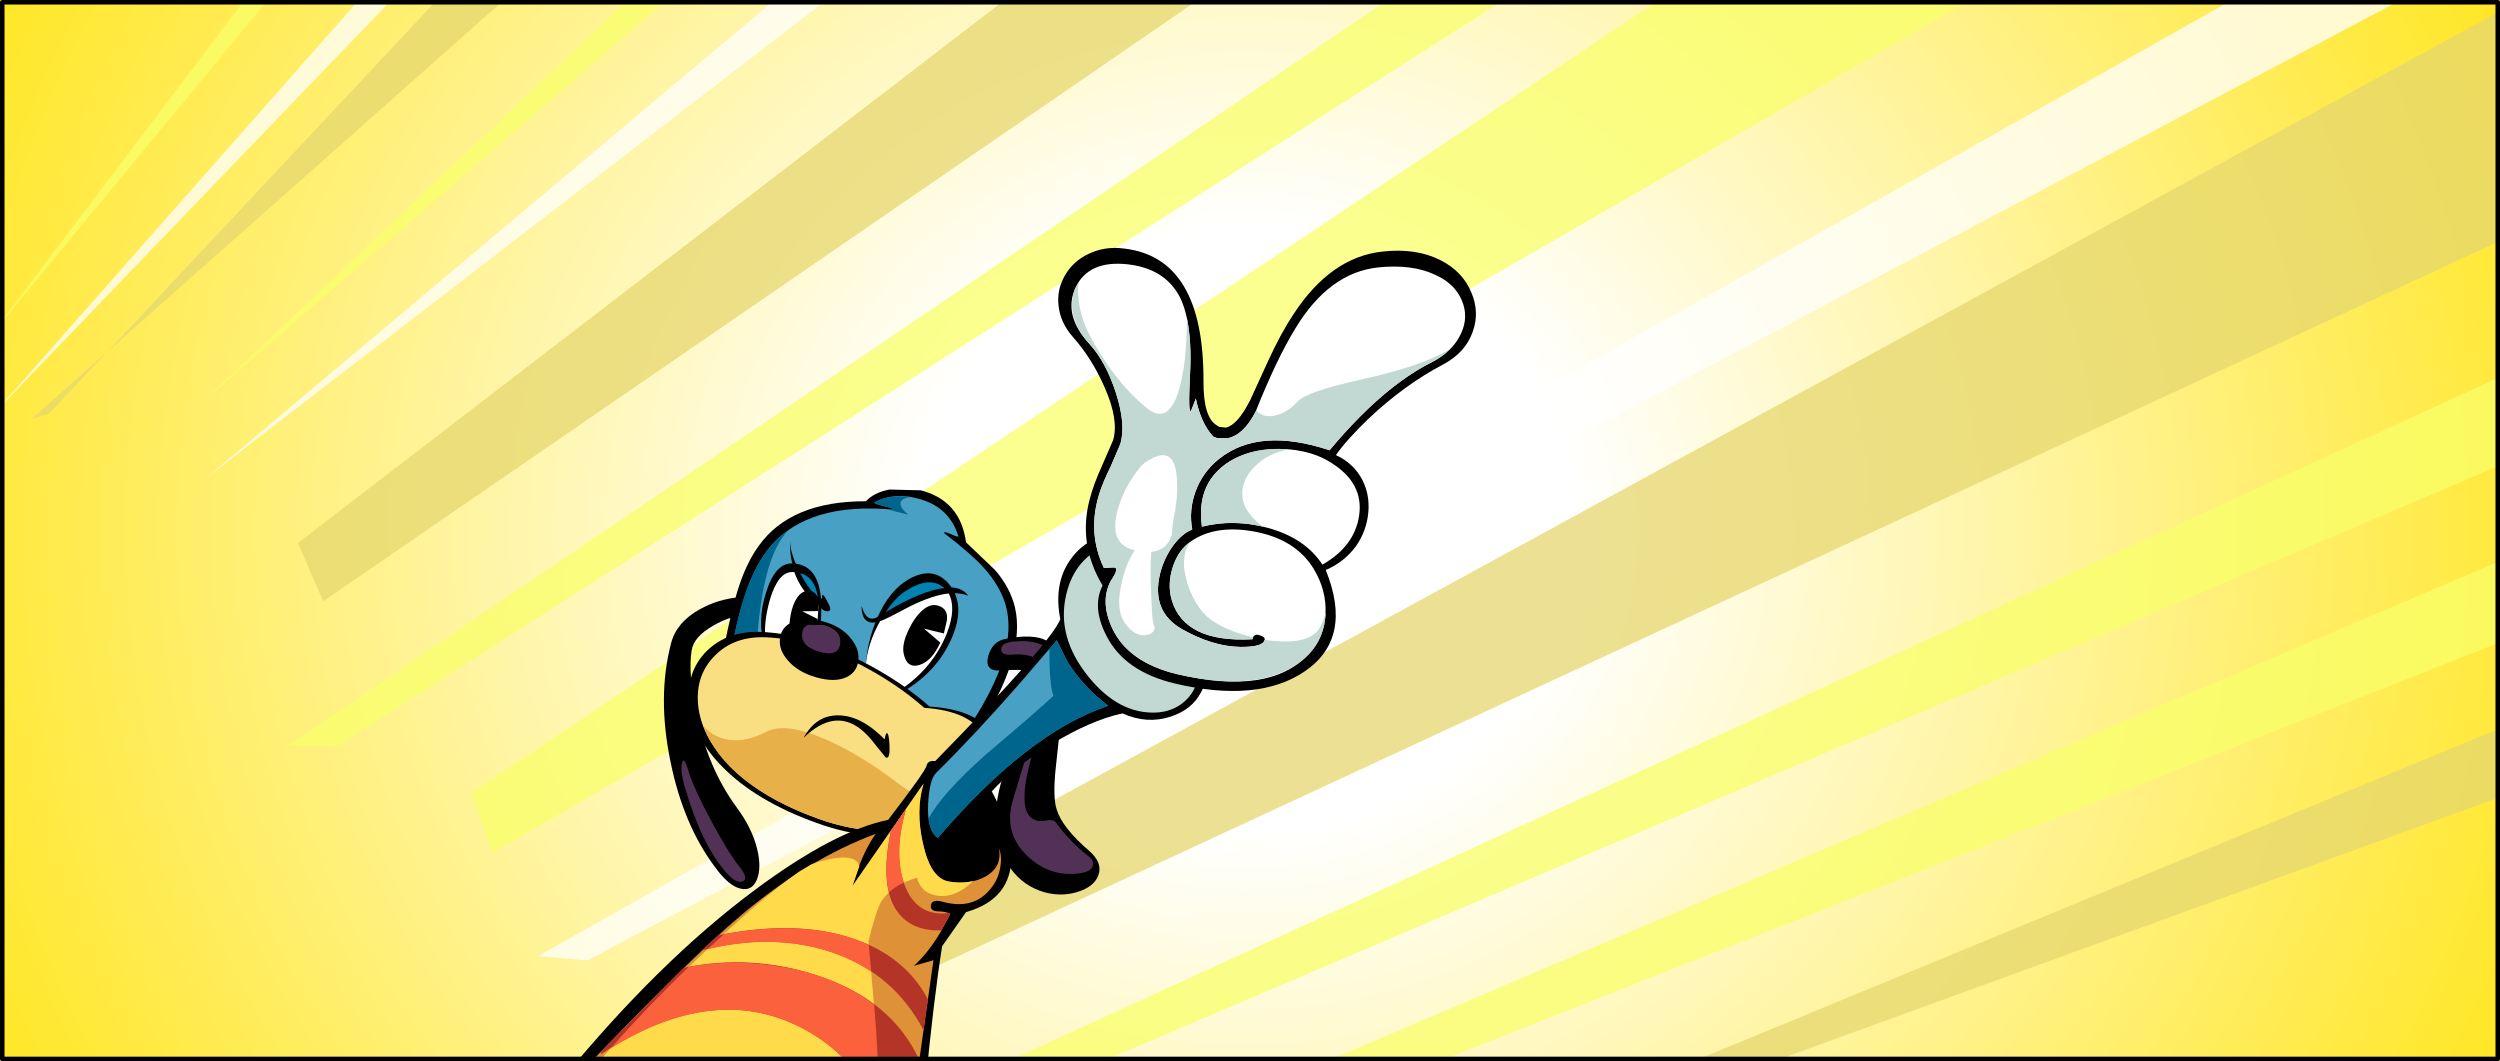 <?xml version="1.0" encoding="UTF-8" standalone="no"?>
<svg xmlns:xlink="http://www.w3.org/1999/xlink" height="236.0px" width="556.0px" xmlns="http://www.w3.org/2000/svg">
  <rect width="100%" height="100%" fill="#333333" stroke="none"/>
  <g transform="matrix(1.0, 0.0, 0.0, 1.0, 0.0, 0.0)">
    <use height="140.0" transform="matrix(1.88, 0.0, 0.0, 1.717, -4.946, -2.16)" width="300.0" xlink:href="#shape0"/>
    <use height="348.15" transform="matrix(1.84, 0.0, 0.0, 1.84, -2.186, -349.827)" width="417.8" xlink:href="#shape1"/>
    <use height="288.7" transform="matrix(1.378, 0.0, 0.0, 1.378, -37.0, -123.85)" width="312.55" xlink:href="#shape2"/>
    <use height="287.2" transform="matrix(1.378, 0.0, 0.0, 1.378, -13.6, -116.45)" width="304.65" xlink:href="#shape3"/>
    <use height="79.8" transform="matrix(1.133, 0.0, 0.0, 1.133, 147.655, 108.535)" width="85.5" xlink:href="#shape4"/>
    <use height="8.3" transform="matrix(1.133, 0.0, 0.0, 1.133, 178.731, 159.097)" width="16.85" xlink:href="#shape5"/>
    <use height="165.0" transform="matrix(1.133, 0.0, 0.0, 1.133, 124.894, 55.16)" width="179.5" xlink:href="#shape6"/>
    <use height="306.75" transform="matrix(1.288, 0.0, 0.0, 1.288, 43.2, -66.35)" width="310.4" xlink:href="#shape7"/>
    <use height="97.35" transform="matrix(1.786, 0.0, 0.0, 2.414, -0.997, 0.017)" width="311.35" xlink:href="#sprite0"/>
    <use height="236.0" transform="matrix(1.0, 0.0, 0.0, 1.0, 0.0, 0.0)" width="556.0" xlink:href="#shape9"/>
  </g>
  <defs>
    <g id="shape0" transform="matrix(1.0, 0.0, 0.0, 1.0, 150.0, 70.0)">
      <path d="M150.0 70.0 L-150.0 70.0 -150.0 -70.0 150.0 -70.0 150.0 70.0" fill="url(#gradient0)" fill-rule="evenodd" stroke="none"/>
    </g>
    <radialGradient cx="0" cy="0" gradientTransform="matrix(0.202, 0.0, 0.0, 0.202, 0.0, 0.0)" gradientUnits="userSpaceOnUse" id="gradient0" r="819.2" spreadMethod="pad">
      <stop offset="0.0" stop-color="#ffffff"/>
      <stop offset="0.235" stop-color="#ffffff"/>
      <stop offset="1.0" stop-color="#ffe621"/>
    </radialGradient>
    <g id="shape1" transform="matrix(1.0, 0.0, 0.0, 1.0, 208.9, 174.05)">
      <path d="M-194.75 58.6 L-201.8 66.1 -203.85 66.65 -194.75 58.6 -33.0 -114.0 -13.35 -102.25 -194.75 58.6" fill="#e6d76f" fill-opacity="0.749" fill-rule="evenodd" stroke="none"/>
      <path d="M79.65 -111.4 L102.55 -97.65 -168.65 88.75 -171.7 81.7 79.65 -111.4" fill="#e6d76f" fill-opacity="0.749" fill-rule="evenodd" stroke="none"/>
      <path d="M138.7 -81.3 L160.45 -58.9 -148.2 119.15 -150.85 111.95 138.7 -81.3" fill="#f8ff6a" fill-opacity="0.749" fill-rule="evenodd" stroke="none"/>
      <path d="M162.1 -19.5 L181.75 4.7 -141.5 154.65 -143.5 147.25 162.1 -19.5" fill="#e6d76f" fill-opacity="0.749" fill-rule="evenodd" stroke="none"/>
      <path d="M-23.75 -167.45 L-208.9 56.7 -34.25 -174.05 -23.75 -167.45" fill="#f8ff6a" fill-opacity="0.749" fill-rule="evenodd" stroke="none"/>
      <path d="M26.9 -133.9 L36.15 -125.55 -183.5 64.9 26.9 -133.9" fill="#f8ff6a" fill-opacity="0.749" fill-rule="evenodd" stroke="none"/>
      <path d="M-16.8 -151.1 L-6.85 -143.65 -208.35 65.95 -16.8 -151.1" fill="#ffffff" fill-opacity="0.749" fill-rule="evenodd" stroke="none"/>
      <path d="M38.75 -112.45 L47.5 -103.6 -182.8 73.85 38.75 -112.45" fill="#ffffff" fill-opacity="0.749" fill-rule="evenodd" stroke="none"/>
      <path d="M192.45 63.65 L198.15 74.7 -75.1 174.1 192.45 63.65" fill="#e6d76f" fill-opacity="0.749" fill-rule="evenodd" stroke="none"/>
      <path d="M106.25 -83.1 L114.25 -73.6 -166.9 106.2 -172.9 106.2 106.25 -83.1" fill="#f8ff6a" fill-opacity="0.749" fill-rule="evenodd" stroke="none"/>
      <path d="M151.05 -34.15 L158.25 -24.05 -136.7 132.15 -142.7 131.65 151.05 -34.15" fill="#ffffff" fill-opacity="0.749" fill-rule="evenodd" stroke="none"/>
      <path d="M178.5 23.1 L184.85 33.75 -122.15 164.7 -128.1 163.7 178.5 23.1" fill="#f8ff6a" fill-opacity="0.749" fill-rule="evenodd" stroke="none"/>
      <path d="M202.85 37.65 L208.9 48.5 -101.5 171.1 -107.4 169.95 202.85 37.65" fill="#f8ff6a" fill-opacity="0.749" fill-rule="evenodd" stroke="none"/>
    </g>
    <g id="shape2" transform="matrix(1.0, 0.0, 0.0, 1.0, 0.0, 0.0)">
      <path d="M248.0 260.1 L201.45 190.4 254.8 253.1 248.0 260.1" fill="#ffcc41" fill-opacity="0.0" fill-rule="evenodd" stroke="none"/>
      <path d="M300.45 210.75 L227.1 170.2 303.3 201.4 300.45 210.75" fill="#ffcc41" fill-opacity="0.0" fill-rule="evenodd" stroke="none"/>
      <path d="M228.8 141.05 L310.85 134.25 312.55 143.85 228.8 141.05" fill="#ffcc41" fill-opacity="0.0" fill-rule="evenodd" stroke="none"/>
      <path d="M298.7 236.95 L230.85 187.75 302.65 228.1 298.7 236.95" fill="#ffcc41" fill-opacity="0.0" fill-rule="evenodd" stroke="none"/>
      <path d="M216.8 276.75 L185.9 198.85 224.9 271.35 216.8 276.75" fill="#ffcc41" fill-opacity="0.0" fill-rule="evenodd" stroke="none"/>
      <path d="M248.0 22.4 L254.8 29.35 201.45 92.05 248.0 22.4" fill="#ffcc41" fill-opacity="0.0" fill-rule="evenodd" stroke="none"/>
      <path d="M300.45 71.75 L303.3 81.05 227.1 112.25 300.45 71.75" fill="#ffcc41" fill-opacity="0.0" fill-rule="evenodd" stroke="none"/>
      <path d="M312.55 138.6 L310.85 148.2 228.8 141.4 312.55 138.6" fill="#ffcc41" fill-opacity="0.0" fill-rule="evenodd" stroke="none"/>
      <path d="M298.7 45.5 L302.65 54.4 230.85 94.7 298.7 45.5" fill="#ffcc41" fill-opacity="0.0" fill-rule="evenodd" stroke="none"/>
      <path d="M216.8 5.7 L224.9 11.1 185.9 83.6 216.8 5.7" fill="#ffcc41" fill-opacity="0.0" fill-rule="evenodd" stroke="none"/>
      <path d="M82.1 274.8 L74.75 268.45 122.4 201.3 82.1 274.8" fill="#ffcc41" fill-opacity="0.0" fill-rule="evenodd" stroke="none"/>
      <path d="M25.55 230.2 L21.9 221.2 95.1 183.45 25.55 230.2" fill="#ffcc41" fill-opacity="0.0" fill-rule="evenodd" stroke="none"/>
      <path d="M7.65 164.65 L8.55 154.95 90.85 154.55 7.65 164.65" fill="#ffcc41" fill-opacity="0.0" fill-rule="evenodd" stroke="none"/>
      <path d="M29.6 256.2 L24.9 247.65 92.9 201.25 29.6 256.2" fill="#ffcc41" fill-opacity="0.0" fill-rule="evenodd" stroke="none"/>
      <path d="M114.65 288.7 L106.1 284.0 138.6 208.4 114.65 288.7" fill="#ffcc41" fill-opacity="0.0" fill-rule="evenodd" stroke="none"/>
      <path d="M3.85 115.25 L6.75 105.95 87.3 122.95 3.85 115.25" fill="#ffcc41" fill-opacity="0.0" fill-rule="evenodd" stroke="none"/>
      <path d="M22.2 45.6 L29.05 38.7 92.8 90.75 22.2 45.6" fill="#ffcc41" fill-opacity="0.0" fill-rule="evenodd" stroke="none"/>
      <path d="M75.25 3.1 L84.45 0.0 117.65 75.4 75.25 3.1" fill="#ffcc41" fill-opacity="0.0" fill-rule="evenodd" stroke="none"/>
      <path d="M0.0 59.65 L5.95 51.95 75.6 95.8 0.0 59.65" fill="#ffcc41" fill-opacity="0.0" fill-rule="evenodd" stroke="none"/>
      <path d="M1.0 153.45 L2.15 143.8 84.45 145.8 1.0 153.45" fill="#ffcc41" fill-opacity="0.0" fill-rule="evenodd" stroke="none"/>
    </g>
    <g id="shape3" transform="matrix(1.0, 0.0, 0.0, 1.0, 0.0, 0.0)">
      <path d="M62.9 21.8 L108.3 89.75 56.3 28.6 62.9 21.8" fill="#faf9e8" fill-opacity="0.0" fill-rule="evenodd" stroke="none"/>
      <path d="M11.75 69.95 L83.3 109.45 9.0 79.0 11.75 69.95" fill="#faf9e8" fill-opacity="0.0" fill-rule="evenodd" stroke="none"/>
      <path d="M0.0 135.15 L81.65 137.85 1.65 144.5 0.0 135.15" fill="#faf9e8" fill-opacity="0.0" fill-rule="evenodd" stroke="none"/>
      <path d="M13.5 44.35 L109.8 109.1 9.65 53.05 13.5 44.35" fill="#faf9e8" fill-opacity="0.0" fill-rule="evenodd" stroke="none"/>
      <path d="M93.3 5.55 L123.45 81.5 85.4 10.85 93.3 5.55" fill="#faf9e8" fill-opacity="0.0" fill-rule="evenodd" stroke="none"/>
      <path d="M19.35 219.4 L89.35 177.25 25.85 226.35 19.35 219.4" fill="#faf9e8" fill-opacity="0.0" fill-rule="evenodd" stroke="none"/>
      <path d="M56.6 268.0 L104.1 201.5 65.3 271.75 56.6 268.0" fill="#faf9e8" fill-opacity="0.0" fill-rule="evenodd" stroke="none"/>
      <path d="M120.0 287.2 L132.1 206.4 129.5 286.65 120.0 287.2" fill="#faf9e8" fill-opacity="0.0" fill-rule="evenodd" stroke="none"/>
      <path d="M31.4 263.35 L86.7 203.15 39.55 268.15 31.4 263.35" fill="#faf9e8" fill-opacity="0.0" fill-rule="evenodd" stroke="none"/>
      <path d="M2.05 179.6 L80.95 158.4 6.35 188.05 2.05 179.6" fill="#faf9e8" fill-opacity="0.0" fill-rule="evenodd" stroke="none"/>
      <path d="M224.6 267.9 L185.35 196.25 231.8 261.7 224.6 267.9" fill="#faf9e8" fill-opacity="0.0" fill-rule="evenodd" stroke="none"/>
      <path d="M279.75 224.4 L211.95 178.85 283.3 215.6 279.75 224.4" fill="#faf9e8" fill-opacity="0.0" fill-rule="evenodd" stroke="none"/>
      <path d="M297.2 160.5 L216.1 150.65 296.35 151.05 297.2 160.5" fill="#faf9e8" fill-opacity="0.0" fill-rule="evenodd" stroke="none"/>
      <path d="M275.8 249.75 L214.15 196.2 280.4 241.45 275.8 249.75" fill="#faf9e8" fill-opacity="0.0" fill-rule="evenodd" stroke="none"/>
      <path d="M192.9 281.4 L169.55 203.15 201.25 276.9 192.9 281.4" fill="#faf9e8" fill-opacity="0.0" fill-rule="evenodd" stroke="none"/>
      <path d="M300.9 112.35 L219.55 119.85 298.1 103.3 300.9 112.35" fill="#faf9e8" fill-opacity="0.0" fill-rule="evenodd" stroke="none"/>
      <path d="M283.0 44.45 L214.2 88.5 276.35 37.7 283.0 44.45" fill="#faf9e8" fill-opacity="0.0" fill-rule="evenodd" stroke="none"/>
      <path d="M231.3 3.0 L190.0 73.5 222.3 0.0 231.3 3.0" fill="#faf9e8" fill-opacity="0.0" fill-rule="evenodd" stroke="none"/>
      <path d="M304.65 58.15 L230.95 93.4 298.9 50.65 304.65 58.15" fill="#faf9e8" fill-opacity="0.0" fill-rule="evenodd" stroke="none"/>
      <path d="M300.9 144.65 L219.35 139.25 299.55 135.25 300.9 144.65" fill="#faf9e8" fill-opacity="0.0" fill-rule="evenodd" stroke="none"/>
    </g>
    <g id="shape4" transform="matrix(1.0, 0.0, 0.0, 1.0, 42.75, 39.9)">
      <path d="M-28.1 -18.45 Q-27.7 -14.1 -28.6 -14.4 -29.65 -14.8 -33.05 -12.9 -36.9 -10.7 -37.3 -8.05 -38.05 -3.55 -36.35 4.45 -34.1 15.1 -28.5 22.75 -25.45 26.85 -24.45 30.95 -23.55 34.65 -24.5 36.95 -25.45 39.25 -27.65 38.75 -30.05 38.25 -32.8 34.4 -38.95 26.15 -41.45 13.85 -44.1 1.1 -41.35 -9.4 -40.3 -13.55 -35.7 -16.1 -32.2 -18.05 -28.1 -18.45" fill="#000000" fill-rule="evenodd" stroke="none"/>
      <path d="M26.15 -16.5 Q28.4 -6.85 18.55 8.2 13.7 14.45 -9.15 3.65 -16.3 0.25 -24.4 -4.45 L-31.0 -8.45 Q-29.45 -16.0 -28.4 -19.4 -26.7 -25.05 -24.1 -28.6 -17.8 -37.35 -3.1 -37.3 -1.55 -39.0 1.5 -39.6 L7.65 -39.45 Q15.45 -37.45 16.55 -29.25 L22.35 -23.7 Q25.25 -20.25 26.15 -16.5" fill="#000000" fill-rule="evenodd" stroke="none"/>
      <path d="M24.35 -16.85 Q26.9 -7.85 17.45 6.55 12.9 12.35 -8.65 2.25 -15.35 -0.9 -23.0 -5.3 L-29.3 -9.05 Q-26.7 -22.8 -21.75 -28.55 -14.2 -37.2 2.35 -35.65 2.55 -35.85 0.4 -36.35 -1.75 -36.9 -1.4 -37.1 2.55 -39.2 7.6 -37.7 13.35 -36.0 15.05 -30.45 15.15 -30.15 13.7 -30.8 12.2 -31.5 12.25 -31.05 17.35 -27.15 19.85 -24.45 23.25 -20.75 24.35 -16.85" fill="#48a1c5" fill-rule="evenodd" stroke="none"/>
      <path d="M14.0 -11.05 Q11.95 -5.9 7.6 -2.3 5.4 -0.5 3.65 0.25 L-3.15 -4.85 Q-2.85 -9.9 -0.85 -14.45 1.5 -19.75 5.15 -21.9 10.1 -24.8 13.25 -21.0 16.4 -17.15 14.0 -11.05" fill="#000000" fill-rule="evenodd" stroke="none"/>
      <path d="M-17.55 -25.1 Q-11.3 -24.9 -11.9 -14.7 -12.15 -9.65 -13.7 -4.6 -21.85 -4.9 -23.0 -8.75 -24.5 -13.75 -22.7 -19.4 -20.9 -25.2 -17.55 -25.1" fill="#000000" fill-rule="evenodd" stroke="none"/>
      <path d="M17.0 -18.75 Q13.55 -20.15 7.6 -17.6 1.5 -14.45 -0.05 -13.85 -3.95 -12.4 -3.95 -16.75 -2.95 -13.25 -0.7 -14.65 13.5 -23.5 17.0 -18.75" fill="#000000" fill-rule="evenodd" stroke="none"/>
      <path d="M5.6 -16.7 Q10.1 -18.9 13.15 -19.2 14.7 -16.3 12.8 -11.4 10.75 -6.25 6.65 -2.6 4.65 -0.8 3.05 0.0 L-3.15 -4.85 Q-2.85 -9.25 -0.3 -13.8 L-0.05 -13.85 Q1.2 -14.35 5.6 -16.7" fill="#ffffff" fill-rule="evenodd" stroke="none"/>
      <path d="M4.8 -19.75 Q9.55 -22.75 12.3 -20.25 8.0 -19.85 0.8 -15.55 2.8 -18.55 4.8 -19.75" fill="#0082b3" fill-rule="evenodd" stroke="none"/>
      <path d="M-18.0 -29.65 Q-18.0 -26.85 -15.7 -22.65 -13.3 -18.25 -11.7 -18.2 -11.85 -20.1 -10.35 -17.0 -9.75 -15.75 -10.6 -15.7 -11.4 -15.7 -11.9 -16.35 -18.2 -21.35 -18.0 -29.65" fill="#000000" fill-rule="evenodd" stroke="none"/>
      <path d="M-12.55 -18.55 Q-14.2 -19.7 -16.0 -23.2 -13.1 -22.4 -12.55 -18.55" fill="#0082b3" fill-rule="evenodd" stroke="none"/>
      <path d="M-17.15 -23.4 Q-15.9 -19.75 -12.45 -16.8 -12.4 -11.9 -14.65 -6.1 -21.85 -5.7 -22.65 -9.3 -23.4 -12.65 -22.0 -17.8 -20.35 -23.5 -17.5 -23.4 L-17.15 -23.4" fill="#ffffff" fill-rule="evenodd" stroke="none"/>
      <path d="M5.25 -12.0 Q6.45 -14.55 8.05 -15.95 9.75 -17.4 11.4 -16.7 13.05 -16.0 12.8 -13.95 L12.2 -11.35 8.3 -12.3 11.5 -9.55 Q9.8 -5.85 7.35 -5.15 4.9 -4.45 4.3 -7.45 3.95 -9.25 5.25 -12.0" fill="#000000" fill-rule="evenodd" stroke="none"/>
      <path d="M-15.6 -15.7 L-12.6 -14.2 Q-13.15 -11.05 -14.9 -10.0 -16.7 -8.95 -17.7 -11.15 -18.35 -12.5 -17.9 -14.85 -17.5 -17.1 -16.55 -18.45 -15.5 -19.9 -14.1 -19.7 -12.7 -19.5 -12.5 -17.85 L-12.45 -15.75 -15.6 -15.7" fill="#000000" fill-rule="evenodd" stroke="none"/>
      <path d="M5.55 -38.15 Q2.0 -37.45 5.2 -34.65 L1.0 -35.75 2.35 -35.65 Q2.55 -35.85 0.4 -36.35 -1.75 -36.9 -1.4 -37.1 1.55 -38.65 5.55 -38.15" fill="#00658d" fill-rule="evenodd" stroke="none"/>
      <path d="M-24.65 -6.25 L-29.3 -9.05 Q-27.75 -17.2 -25.85 -21.7 -23.1 -28.3 -18.25 -31.7 -23.9 -26.05 -24.65 -6.25" fill="#00658d" fill-rule="evenodd" stroke="none"/>
      <path d="M9.4 3.0 Q19.1 3.6 22.05 8.95 24.75 13.85 20.8 19.5 16.65 25.35 8.25 27.45 -1.45 29.95 -12.75 25.85 -24.75 21.55 -31.4 14.7 -37.2 8.75 -37.8 2.2 -38.35 -3.85 -34.4 -7.85 -30.35 -11.9 -23.65 -11.65 -14.4 -11.25 -4.0 -5.95 3.75 -2.0 9.4 3.0" fill="#000000" fill-rule="evenodd" stroke="none"/>
      <path d="M8.35 3.25 Q17.5 3.85 20.25 8.9 22.8 13.5 19.05 18.9 15.2 24.45 7.25 26.5 -1.85 28.85 -12.5 25.0 -23.8 20.95 -30.0 14.45 -35.45 8.8 -36.05 2.6 -36.55 -3.15 -32.8 -6.95 -29.0 -10.85 -22.7 -10.6 -13.95 -10.2 -4.15 -5.2 3.05 -1.45 8.35 3.25" fill="#fadf82" fill-rule="evenodd" stroke="none"/>
      <path d="M23.3 18.4 Q24.05 15.5 26.25 9.6 28.45 3.65 29.25 0.65 30.25 -3.2 28.55 -4.0 27.75 -4.35 23.35 -4.1 20.15 -3.85 20.9 -6.85 21.7 -9.75 24.15 -10.25 29.75 -11.4 32.45 -9.9 34.95 -8.6 35.5 -4.85 35.95 -1.95 35.35 3.95 L34.1 15.65 Q33.6 21.0 34.35 23.2 35.45 26.8 40.7 31.3 43.4 33.65 42.55 36.05 41.8 38.25 38.7 39.3 35.45 40.4 31.95 39.45 27.9 38.3 25.3 34.8 20.7 28.4 23.3 18.4" fill="#000000" fill-rule="evenodd" stroke="none"/>
      <path d="M29.15 24.65 Q30.35 25.75 32.05 25.4 33.65 25.05 34.15 25.7 37.2 29.8 40.5 32.3 41.7 33.2 41.45 34.2 41.2 35.35 39.05 35.7 33.15 36.6 28.65 32.4 23.95 27.95 25.65 21.7 L29.75 8.1 Q30.25 6.3 30.6 6.25 31.0 6.15 30.55 8.25 L28.5 16.5 Q27.3 22.95 29.15 24.65" fill="#513256" fill-rule="evenodd" stroke="none"/>
      <path d="M30.35 -6.4 Q28.5 -7.45 25.75 -7.2 23.4 -7.0 23.45 -8.25 23.5 -9.5 25.75 -9.75 31.95 -10.35 33.6 -7.0 34.65 -4.9 33.75 -1.7 33.25 0.3 32.65 0.1 32.1 0.0 32.3 -2.65 32.45 -5.2 30.35 -6.4" fill="#513256" fill-rule="evenodd" stroke="none"/>
      <path d="M-19.95 -10.5 Q-19.65 -12.7 -17.4 -13.65 -14.95 -14.7 -11.1 -13.6 -7.75 -12.6 -6.0 -10.3 -4.3 -8.2 -4.6 -6.0 -4.85 -3.75 -6.95 -2.75 -9.25 -1.7 -12.9 -2.75 -16.55 -3.8 -18.5 -6.15 -20.3 -8.25 -19.95 -10.5" fill="#000000" fill-rule="evenodd" stroke="none"/>
      <path d="M-15.6 -11.5 Q-15.5 -12.6 -14.4 -13.05 L-11.3 -13.0 Q-7.85 -12.0 -8.15 -9.35 -8.5 -6.7 -12.2 -7.75 -16.0 -8.85 -15.6 -11.5" fill="#513256" fill-rule="evenodd" stroke="none"/>
      <path d="M3.2 18.05 Q11.05 23.95 16.65 21.6 12.0 25.85 4.9 27.0 -3.35 28.3 -12.5 25.0 -30.65 18.4 -35.05 6.75 -32.95 9.2 -29.7 9.55 -26.35 9.9 -22.65 7.95 -19.0 6.0 -11.1 9.4 -4.3 12.35 3.2 18.05" fill="#e8b049" fill-rule="evenodd" stroke="none"/>
      <path d="M-38.75 18.45 Q-39.55 15.65 -39.2 14.1 -38.85 12.5 -37.85 15.9 -36.8 19.25 -33.3 25.75 -29.95 31.95 -27.9 34.45 -26.05 36.8 -27.25 37.3 -28.5 37.85 -30.5 35.6 -35.4 30.1 -38.75 18.45" fill="#513256" fill-rule="evenodd" stroke="none"/>
    </g>
    <g id="shape5" transform="matrix(1.0, 0.0, 0.0, 1.0, 8.4, 4.15)">
      <path d="M-8.4 0.25 Q-6.0 -4.15 -1.7 -4.15 2.8 -4.2 7.5 0.55 7.75 -0.95 8.05 -0.6 8.3 -0.35 8.4 1.0 8.7 4.6 7.7 4.1 L5.9 1.9 Q4.2 -0.4 2.65 -1.55 -2.5 -5.45 -8.4 0.25" fill="#000000" fill-rule="evenodd" stroke="none"/>
    </g>
    <g id="shape6" transform="matrix(1.0, 0.0, 0.0, 1.0, 89.75, 82.5)">
      <path d="M35.75 4.75 Q33.95 8.15 29.75 9.5 25.15 11.0 20.35 8.85 14.05 10.2 6.15 15.05 -1.2 19.6 -5.3 24.15 -1.6 31.05 -1.45 36.65 -1.3 45.3 -10.35 47.85 L-15.05 54.55 Q-16.75 65.3 -18.4 82.5 L-89.75 80.8 Q-70.65 57.5 -51.8 43.5 -36.3 31.95 -25.65 29.75 -18.35 20.25 -18.1 19.1 -17.95 18.35 -17.15 18.2 L-16.4 18.2 Q6.35 -5.0 8.15 -9.65 6.8 -16.45 10.0 -21.15 13.0 -25.55 18.25 -26.3 22.65 -27.4 27.05 -24.3 31.05 -21.5 33.9 -16.2 36.75 -10.9 37.35 -5.35 38.0 0.65 35.75 4.75" fill="#000000" fill-rule="evenodd" stroke="none"/>
      <path d="M34.75 -6.2 Q36.1 -1.35 35.15 2.2 34.3 5.3 31.85 7.05 29.45 8.75 26.2 8.7 18.8 8.6 12.9 0.65 7.15 -7.15 9.55 -15.4 10.55 -18.9 12.85 -21.25 15.15 -23.55 17.95 -24.0 20.9 -24.4 24.55 -21.75 27.85 -19.35 30.65 -15.0 33.55 -10.7 34.75 -6.2" fill="#c2d8d3" fill-rule="evenodd" stroke="none"/>
      <path d="M0.1 3.05 L7.45 -5.5 9.55 -1.3 Q12.65 3.65 17.55 7.35 1.8 12.6 -15.9 33.3 -18.05 31.8 -17.8 26.6 -17.55 21.85 -16.25 20.55 -8.7 13.1 0.1 3.05" fill="#48a1c5" fill-rule="evenodd" stroke="none"/>
      <path d="M-3.9 35.3 Q-3.25 36.9 -3.65 39.1 -4.0 41.35 -5.4 43.1 -8.8 47.55 -15.05 45.8 -17.0 45.3 -17.25 46.45 -17.45 47.6 -16.05 47.7 -14.4 47.7 -13.45 48.2 L-15.4 51.85 Q-17.85 55.95 -20.6 58.4 L-16.75 57.3 -20.25 81.95 -87.4 80.85 Q-64.65 57.0 -54.6 48.55 -41.45 37.45 -28.1 32.5 -30.85 36.4 -32.65 42.75 L-18.7 22.65 Q-20.3 27.95 -18.8 34.45 -17.3 41.25 -13.75 41.85 -9.65 42.55 -6.6 40.9 -3.2 39.05 -3.9 35.3" fill="#df9138" fill-rule="evenodd" stroke="none"/>
      <path d="M20.65 -82.4 Q36.35 -80.6 36.25 -56.4 36.2 -49.3 38.85 -47.7 L39.3 -47.4 40.65 -47.25 Q42.95 -47.75 45.45 -52.7 L48.95 -60.35 Q51.5 -65.9 53.95 -69.55 61.25 -80.7 71.35 -81.8 78.0 -82.55 82.8 -80.1 87.1 -77.9 88.8 -73.85 90.5 -69.95 89.1 -66.05 87.65 -61.95 83.3 -59.65 75.7 -55.65 68.7 -49.05 64.15 -44.65 62.25 -41.85 65.7 -40.25 67.4 -37.05 68.95 -34.05 68.6 -30.5 68.25 -26.95 66.2 -24.0 63.9 -20.85 60.25 -19.3 65.7 -5.85 56.05 0.65 46.9 6.8 30.7 3.0 20.75 0.65 17.2 -6.4 14.3 -12.0 16.45 -16.25 11.55 -24.45 13.95 -33.3 14.65 -36.05 16.35 -39.8 L18.5 -44.75 Q19.7 -48.65 16.85 -55.15 14.4 -60.75 10.7 -64.95 8.15 -67.8 7.8 -71.2 7.45 -74.35 9.05 -77.1 10.65 -79.9 13.6 -81.3 16.8 -82.9 20.65 -82.4" fill="#000000" fill-rule="evenodd" stroke="none"/>
      <path d="M53.4 -42.95 Q58.1 -42.45 61.4 -40.3 67.75 -36.3 66.8 -29.95 65.9 -23.95 59.6 -20.35 56.2 -25.55 48.95 -27.55 42.3 -29.4 35.95 -27.8 35.15 -33.4 37.75 -37.2 40.05 -40.55 44.55 -42.05 48.65 -43.4 53.4 -42.95" fill="#ffffff" fill-rule="evenodd" stroke="none"/>
      <path d="M19.9 -43.95 Q21.1 -47.75 19.05 -54.1 17.05 -60.25 13.8 -63.75 8.65 -69.35 11.15 -74.75 13.7 -80.15 21.4 -79.3 28.75 -78.45 31.65 -72.8 34.15 -67.7 33.6 -57.4 33.2 -49.45 33.85 -50.65 L34.75 -52.95 Q35.75 -48.1 38.15 -45.5 L38.9 -45.2 40.9 -45.15 Q44.05 -45.7 46.45 -50.3 50.6 -60.7 54.25 -66.65 60.9 -77.7 70.6 -78.7 77.05 -79.35 81.5 -77.35 85.55 -75.6 86.95 -72.25 88.35 -69.0 86.8 -65.7 85.2 -62.2 81.0 -60.05 71.35 -55.2 61.0 -42.8 47.15 -47.4 39.3 -41.1 36.05 -38.5 34.65 -34.6 33.35 -30.9 34.05 -27.25 32.1 -26.5 30.3 -24.1 28.5 -21.6 27.75 -18.65 25.9 -11.15 32.1 -7.65 38.05 -4.3 43.4 -4.2 47.2 -4.15 48.05 -5.15 48.75 -6.0 47.4 -6.45 46.15 -6.95 45.85 -5.7 32.6 -5.0 30.05 -13.3 29.1 -16.5 30.25 -19.95 31.35 -23.25 33.7 -24.85 38.5 -28.25 46.2 -26.85 54.35 -25.35 57.9 -19.5 60.45 -15.25 60.2 -10.7 60.0 -6.05 56.8 -2.7 49.2 5.4 31.1 1.15 21.5 -1.15 18.35 -7.85 15.9 -13.1 18.05 -17.15 19.85 -19.8 18.65 -19.8 L16.7 -19.7 Q13.45 -26.55 15.75 -34.1 16.45 -36.4 18.05 -39.65 L19.9 -43.95" fill="#ffffff" fill-rule="evenodd" stroke="none"/>
      <path d="M-18.8 34.45 Q-17.3 41.25 -13.75 41.85 -11.15 42.3 -8.95 41.75 -12.4 45.1 -15.9 44.65 -19.15 44.2 -20.0 41.1 -25.0 42.6 -27.0 45.8 -28.0 47.45 -29.5 53.55 -27.45 76.0 -27.7 81.85 L-85.35 80.9 Q-77.55 70.8 -63.8 57.7 -50.95 45.35 -43.1 39.9 L-40.85 38.55 -39.7 38.1 Q-32.05 35.85 -31.3 38.85 L-32.65 42.75 -18.7 22.65 Q-20.3 27.95 -18.8 34.45" fill="#ffda4b" fill-rule="evenodd" stroke="none"/>
      <path d="M35.95 -27.8 Q34.8 -35.9 40.55 -40.05 45.55 -43.65 53.05 -42.95 48.85 -42.25 46.2 -39.5 43.55 -36.8 43.9 -33.55 44.2 -30.65 47.9 -27.8 41.75 -29.25 35.95 -27.8" fill="#c2d8d3" fill-rule="evenodd" stroke="none"/>
      <path d="M33.7 -24.85 L33.75 -24.95 Q31.4 -21.85 33.2 -16.35 35.0 -11.05 38.6 -8.95 41.65 -7.1 46.0 -6.1 L45.85 -5.7 Q32.6 -5.0 30.05 -13.3 29.1 -16.5 30.25 -19.95 31.35 -23.25 33.7 -24.85" fill="#c2d8d3" fill-rule="evenodd" stroke="none"/>
      <path d="M13.8 -63.75 Q11.05 -66.75 10.55 -70.1 10.1 -73.25 11.75 -75.75 11.3 -72.4 12.65 -68.3 13.7 -65.2 16.75 -60.6 20.7 -54.6 25.25 -51.0 29.35 -47.75 31.4 -54.55 33.0 -59.8 33.0 -68.7 34.0 -64.1 33.6 -57.4 33.2 -49.45 33.85 -50.65 L34.75 -52.95 Q35.75 -48.1 38.15 -45.5 L38.9 -45.2 40.9 -45.15 Q44.05 -45.7 46.45 -50.3 L46.6 -50.65 Q47.95 -49.05 50.4 -49.65 52.75 -50.2 54.65 -52.3 56.4 -54.3 67.05 -56.65 79.05 -59.3 84.25 -62.45 L83.9 -61.95 Q82.6 -60.85 81.0 -60.05 71.35 -55.2 61.0 -42.8 47.15 -47.4 39.3 -41.1 36.05 -38.5 34.65 -34.6 33.35 -30.9 34.05 -27.25 32.1 -26.5 30.3 -24.1 28.5 -21.6 27.75 -18.65 25.9 -11.15 32.1 -7.65 38.05 -4.3 43.4 -4.2 47.2 -4.15 48.05 -5.15 L48.25 -5.6 Q56.95 -4.3 59.1 -8.0 59.8 -9.25 60.25 -11.05 60.0 -3.5 53.0 0.15 44.95 4.4 31.1 1.15 21.5 -1.15 18.35 -7.85 15.9 -13.1 18.05 -17.15 19.85 -19.8 18.65 -19.8 L16.7 -19.7 Q13.45 -26.55 15.75 -34.1 16.45 -36.4 18.05 -39.65 L19.9 -43.95 Q21.1 -47.75 19.05 -54.1 17.05 -60.25 13.8 -63.75" fill="#c2d8d3" fill-rule="evenodd" stroke="none"/>
      <path d="M31.05 -36.9 Q31.25 -33.25 30.3 -28.95 L30.0 -26.1 Q29.1 -23.2 26.0 -22.85 25.75 -19.8 26.0 -14.35 26.15 -8.85 26.6 -8.2 26.8 -7.8 26.4 -7.25 26.0 -6.7 25.15 -6.55 22.95 -6.1 20.95 -8.7 18.95 -11.3 20.15 -16.65 21.1 -20.8 22.75 -23.15 17.2 -24.45 19.7 -32.05 20.6 -34.9 22.4 -37.55 24.05 -40.1 25.35 -40.75 30.75 -44.15 31.05 -36.9" fill="#ffffff" fill-rule="evenodd" stroke="none"/>
      <path d="M6.8 5.4 Q6.0 3.5 6.0 -3.8 L7.45 -5.5 9.55 -1.3 Q12.65 3.65 17.55 7.35 1.8 12.6 -15.9 33.3 -17.35 32.35 -17.7 29.5 -15.3 24.8 -6.45 16.9 3.55 8.45 6.8 5.4" fill="#00658d" fill-rule="evenodd" stroke="none"/>
      <path d="M-19.55 76.85 L-20.25 81.95 -30.05 81.8 Q-35.9 73.2 -45.35 69.3 -61.95 62.5 -82.1 75.8 L-81.85 75.05 -65.85 58.8 Q-52.45 56.0 -39.4 60.35 -24.85 65.2 -19.55 76.85" fill="#b43528" fill-rule="evenodd" stroke="none"/>
      <path d="M-28.4 66.0 Q-27.45 77.1 -27.7 81.85 L-30.05 81.8 Q-35.75 73.45 -44.8 69.55 -60.75 62.65 -80.05 74.55 -73.45 67.0 -64.8 58.6 -55.5 56.9 -45.9 58.7 -35.55 60.6 -28.4 66.0" fill="#fb613c" fill-rule="evenodd" stroke="none"/>
      <path d="M-17.85 64.95 L-18.7 71.05 Q-24.55 59.9 -36.6 55.75 -48.35 51.75 -62.3 55.4 L-59.05 52.4 Q-43.85 49.35 -32.85 52.95 -22.4 56.35 -17.85 64.95" fill="#b43528" fill-rule="evenodd" stroke="none"/>
      <path d="M-29.45 54.3 L-28.95 59.55 Q-35.4 55.25 -43.75 54.1 -52.05 52.95 -61.05 55.1 L-57.9 52.2 Q-40.85 49.05 -29.45 54.3" fill="#fb613c" fill-rule="evenodd" stroke="none"/>
      <path d="M-13.9 48.05 L-13.45 48.2 -15.2 51.45 Q-20.7 51.6 -23.5 48.2 -27.5 43.35 -25.1 31.9 L-22.15 27.65 Q-24.7 36.4 -22.45 42.45 -20.1 48.75 -13.9 48.05" fill="#b43528" fill-rule="evenodd" stroke="none"/>
      <path d="M-22.15 27.65 Q-24.55 36.05 -22.55 42.05 -24.35 42.9 -25.5 44.0 -26.6 39.35 -25.1 31.9 L-22.15 27.65" fill="#fb613c" fill-rule="evenodd" stroke="none"/>
    </g>
    <g id="shape7" transform="matrix(1.0, 0.0, 0.0, 1.0, 0.0, 0.0)">
      <path d="M292.65 69.55 L220.85 112.8 286.0 62.45 292.65 69.55" fill="#ffcc41" fill-opacity="0.0" fill-rule="evenodd" stroke="none"/>
      <path d="M254.45 19.75 L205.75 87.95 245.55 15.85 254.45 19.75" fill="#ffcc41" fill-opacity="0.0" fill-rule="evenodd" stroke="none"/>
      <path d="M189.4 0.0 L177.0 82.9 179.7 0.6 189.4 0.0" fill="#ffcc41" fill-opacity="0.0" fill-rule="evenodd" stroke="none"/>
      <path d="M280.3 24.5 L223.6 86.2 271.95 19.55 280.3 24.5" fill="#ffcc41" fill-opacity="0.0" fill-rule="evenodd" stroke="none"/>
      <path d="M310.4 110.4 L229.45 132.15 306.0 101.75 310.4 110.4" fill="#ffcc41" fill-opacity="0.0" fill-rule="evenodd" stroke="none"/>
      <path d="M82.1 19.85 L122.4 93.3 74.75 26.2 82.1 19.85" fill="#ffcc41" fill-opacity="0.0" fill-rule="evenodd" stroke="none"/>
      <path d="M25.55 64.4 L95.1 111.2 21.9 73.45 25.55 64.4" fill="#ffcc41" fill-opacity="0.0" fill-rule="evenodd" stroke="none"/>
      <path d="M7.65 130.0 L90.85 140.05 8.55 139.7 7.65 130.0" fill="#ffcc41" fill-opacity="0.0" fill-rule="evenodd" stroke="none"/>
      <path d="M29.6 38.45 L92.9 93.4 24.9 46.95 29.6 38.45" fill="#ffcc41" fill-opacity="0.0" fill-rule="evenodd" stroke="none"/>
      <path d="M114.65 5.95 L138.6 86.25 106.1 10.6 114.65 5.95" fill="#ffcc41" fill-opacity="0.0" fill-rule="evenodd" stroke="none"/>
      <path d="M3.85 179.35 L87.3 171.7 6.75 188.65 3.85 179.35" fill="#ffcc41" fill-opacity="0.0" fill-rule="evenodd" stroke="none"/>
      <path d="M22.2 249.0 L92.8 203.85 29.05 255.95 22.2 249.0" fill="#ffcc41" fill-opacity="0.0" fill-rule="evenodd" stroke="none"/>
      <path d="M75.25 291.55 L117.65 219.25 84.45 294.6 75.25 291.55" fill="#ffcc41" fill-opacity="0.0" fill-rule="evenodd" stroke="none"/>
      <path d="M0.0 234.95 L75.6 198.8 5.95 242.65 0.0 234.95" fill="#ffcc41" fill-opacity="0.0" fill-rule="evenodd" stroke="none"/>
      <path d="M5.25 155.85 L3.85 146.25 87.5 151.75 5.25 155.85" fill="#ffcc41" fill-opacity="0.0" fill-rule="evenodd" stroke="none"/>
      <path d="M292.65 237.2 L286.0 244.35 220.85 194.0 292.65 237.2" fill="#ffcc41" fill-opacity="0.0" fill-rule="evenodd" stroke="none"/>
      <path d="M254.45 287.05 L245.55 290.95 205.75 218.85 254.45 287.05" fill="#ffcc41" fill-opacity="0.0" fill-rule="evenodd" stroke="none"/>
      <path d="M189.4 306.75 L179.7 306.15 177.0 223.9 189.4 306.75" fill="#ffcc41" fill-opacity="0.0" fill-rule="evenodd" stroke="none"/>
      <path d="M280.3 282.3 L271.95 287.25 223.6 220.55 280.3 282.3" fill="#ffcc41" fill-opacity="0.0" fill-rule="evenodd" stroke="none"/>
      <path d="M310.4 196.35 L306.0 205.05 229.45 174.65 310.4 196.35" fill="#ffcc41" fill-opacity="0.0" fill-rule="evenodd" stroke="none"/>
    </g>
    <g id="sprite0" transform="matrix(1.0, 0.0, 0.0, 1.0, 24.75, 10.35)">
      <use height="97.35" transform="matrix(1.0, 0.0, 0.0, 1.0, -24.75, -10.35)" width="311.35" xlink:href="#shape8"/>
    </g>
    <g id="shape8" transform="matrix(1.0, 0.0, 0.0, 1.0, 24.75, 10.35)">
      <path d="M286.6 87.0 L-24.75 87.0 -24.75 -10.35 286.6 -10.35 286.6 87.0" fill="#cccccc" fill-opacity="0.0" fill-rule="evenodd" stroke="none"/>
    </g>
    <g id="shape9" transform="matrix(1.0, 0.0, 0.0, 1.0, 0.0, 0.0)">
      <path d="M555.5 0.5 L555.5 235.5 0.5 235.5 0.5 0.5 555.5 0.5 Z" fill="none" stroke="#000000" stroke-linecap="round" stroke-linejoin="round" stroke-width="1.0"/>
    </g>
  </defs>
</svg>
